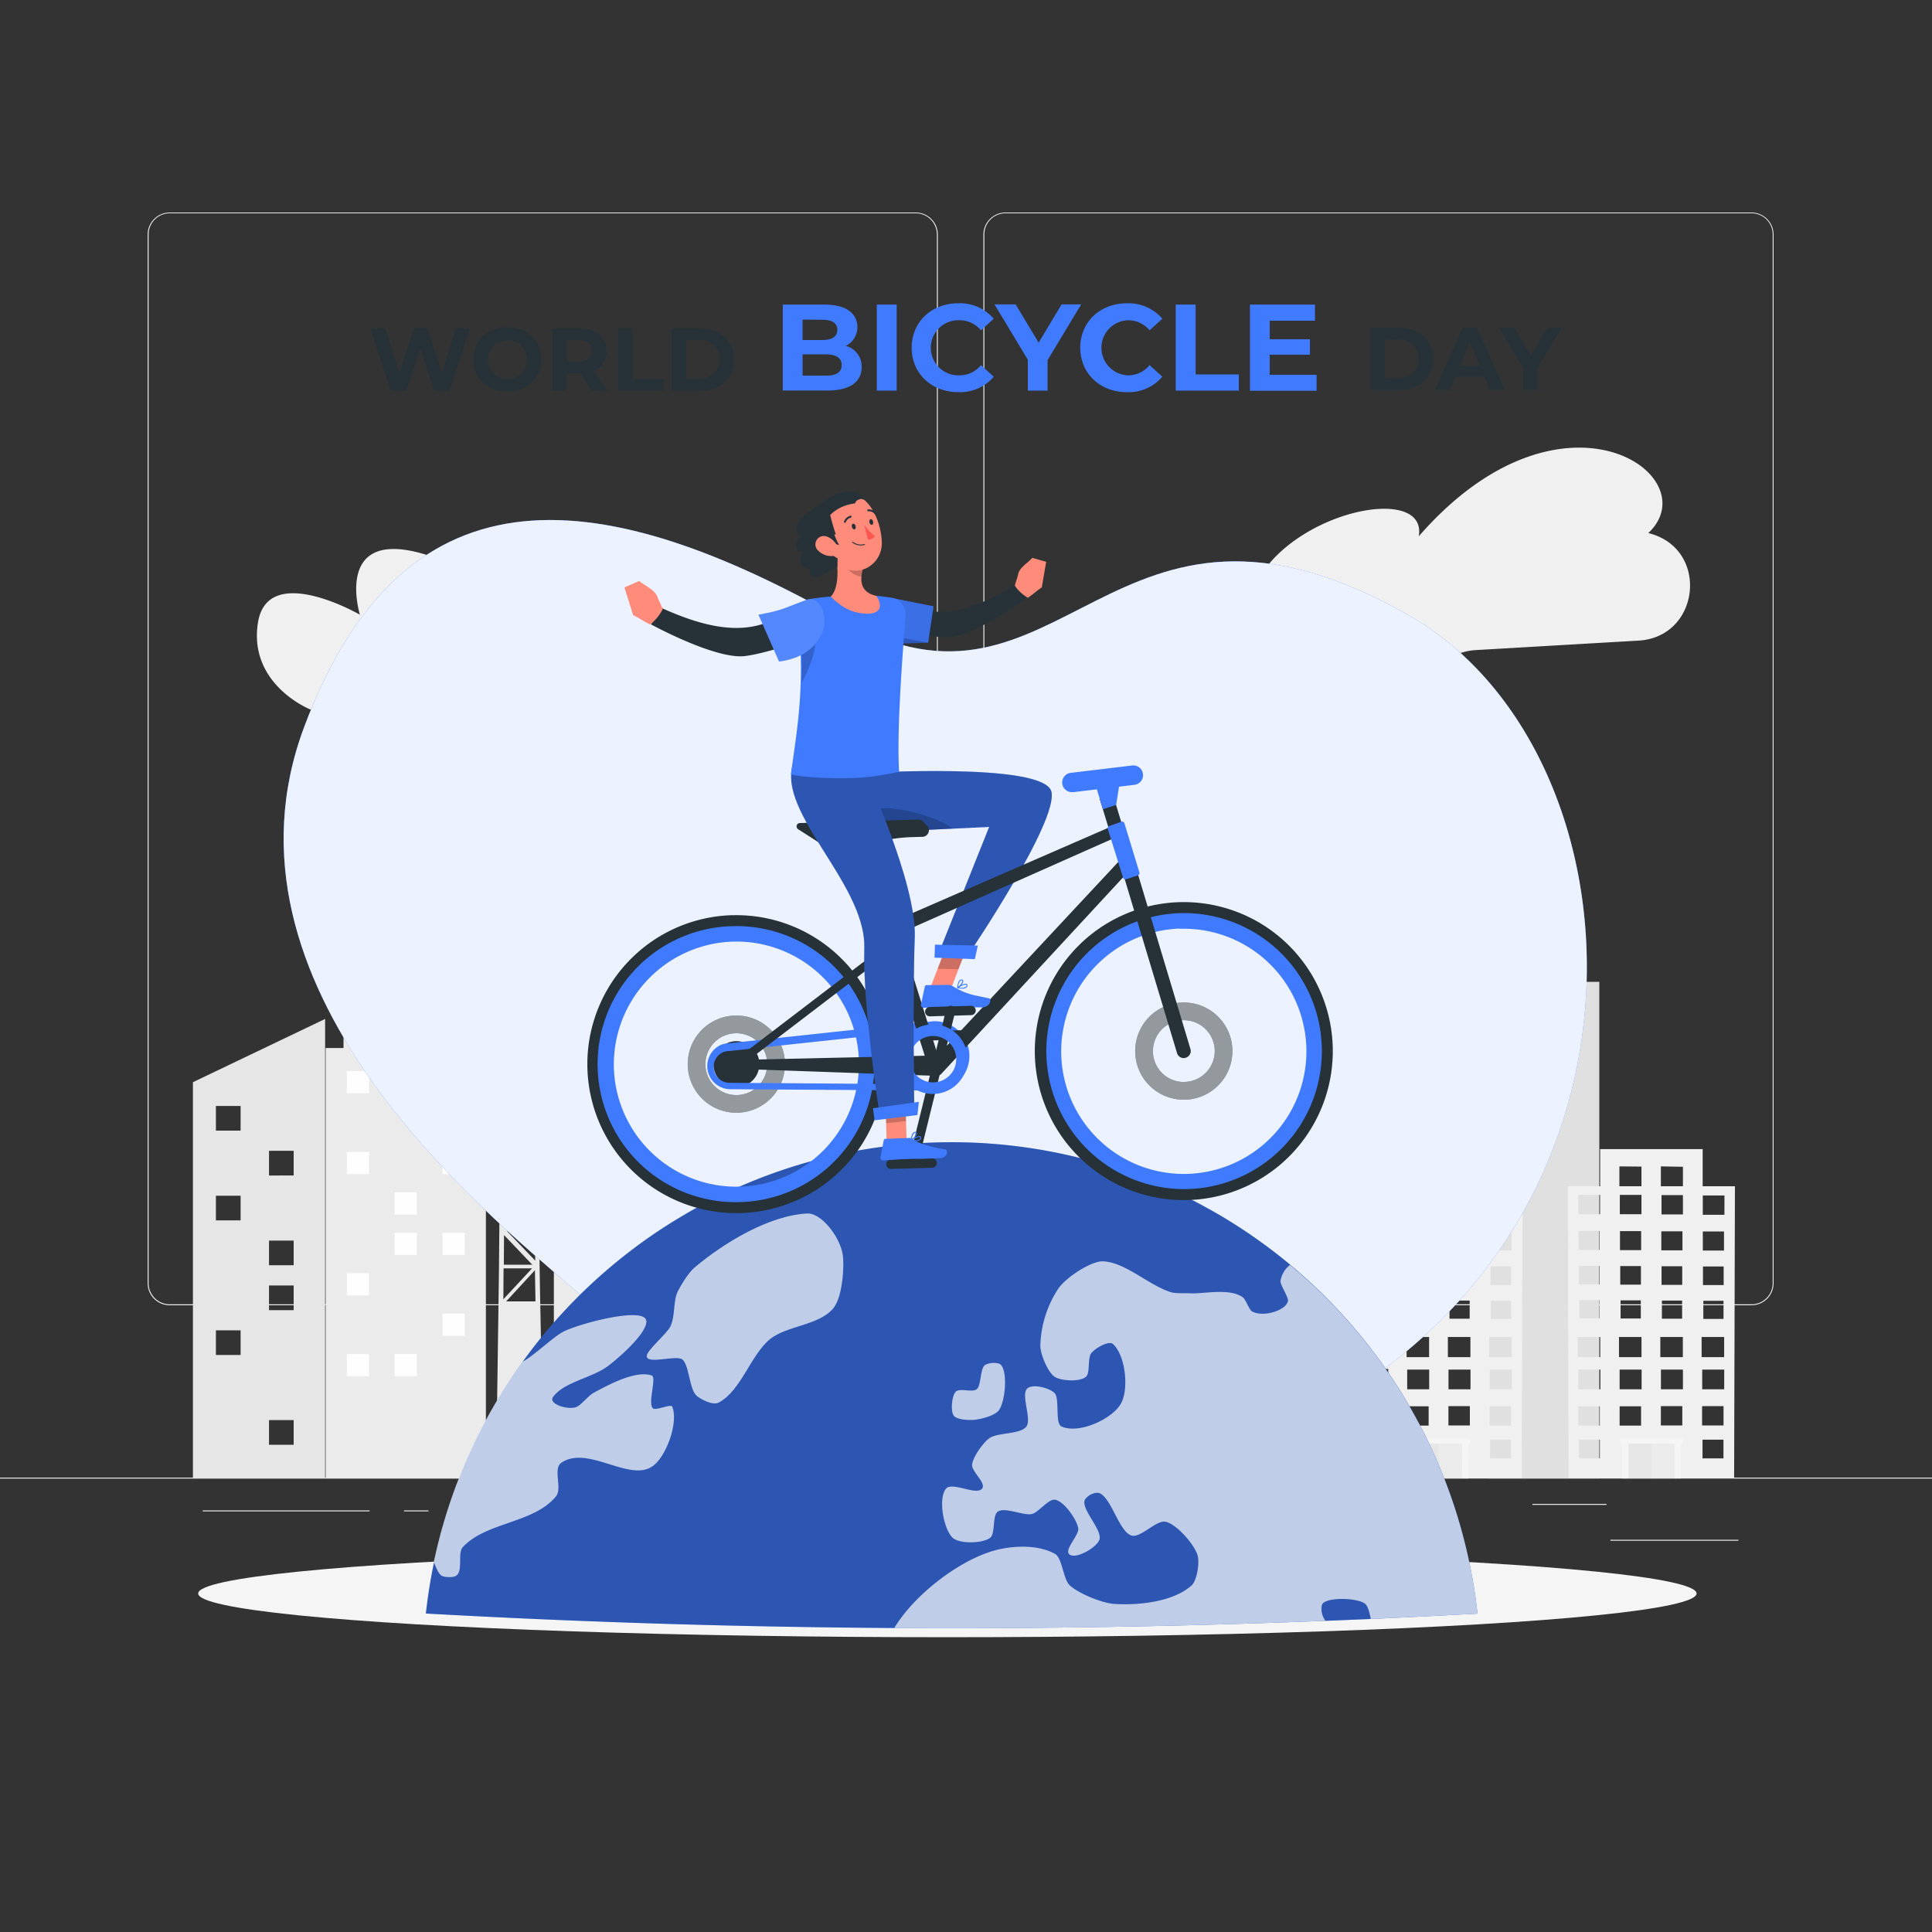 <svg xmlns="http://www.w3.org/2000/svg" viewBox="0 0 500 500"><rect x="0" y="0" width="500" height="500" fill="#333333" stroke="none"/><g id="background-complete"><rect x="416.78" y="398.49" width="33.12" height="0.25" style="fill:#ebebeb"></rect><rect x="322.53" y="401.21" width="8.69" height="0.25" style="fill:#ebebeb"></rect><rect x="396.59" y="389.21" width="19.19" height="0.25" style="fill:#ebebeb"></rect><rect x="52.46" y="390.89" width="43.19" height="0.25" style="fill:#ebebeb"></rect><rect x="104.56" y="390.89" width="6.33" height="0.25" style="fill:#ebebeb"></rect><rect x="131.47" y="395.11" width="93.68" height="0.25" style="fill:#ebebeb"></rect><path d="M237,337.8H43.92a5.71,5.71,0,0,1-5.71-5.71V60.66A5.71,5.71,0,0,1,43.92,55H237a5.71,5.71,0,0,1,5.71,5.71V332.09A5.71,5.71,0,0,1,237,337.8ZM43.92,55.2a5.47,5.47,0,0,0-5.46,5.46V332.09a5.47,5.47,0,0,0,5.46,5.46H237a5.47,5.47,0,0,0,5.46-5.46V60.66A5.47,5.47,0,0,0,237,55.2Z" style="fill:#ebebeb"></path><path d="M453.31,337.8H260.21a5.72,5.72,0,0,1-5.71-5.71V60.66A5.72,5.72,0,0,1,260.21,55h193.1A5.71,5.71,0,0,1,459,60.66V332.09A5.71,5.71,0,0,1,453.31,337.8ZM260.21,55.2a5.47,5.47,0,0,0-5.46,5.46V332.09a5.47,5.47,0,0,0,5.46,5.46h193.1a5.47,5.47,0,0,0,5.46-5.46V60.66a5.47,5.47,0,0,0-5.46-5.46Z" style="fill:#ebebeb"></path><rect y="382.4" width="500" height="0.25" style="fill:#ebebeb"></rect><polygon points="389.35 254.1 389.35 245.81 398.12 245.81 398.12 222.86 400.99 222.86 400.99 245.81 409.75 245.81 409.75 254.1 413.9 254.1 413.9 382.62 385.21 382.62 385.21 254.1 389.35 254.1" style="fill:#e0e0e0"></polygon><path d="M309.43,265.07V382.62h40.24V274l-7.27-8.94Zm30.07,84.3h6.85v6.85H339.5Zm0-13.7h6.85v6.85H339.5Zm0-27.41h6.85v6.85H339.5Zm0-13.7h6.85v6.85H339.5Zm0-13.7h6.85v6.85H339.5Zm-13.71,54.81h6.86v6.85h-6.86Zm0-13.7h6.86v6.85h-6.86Zm0-13.71h6.86v6.85h-6.86Zm-13.7,41.11h6.85v6.85h-6.85Zm0-27.4h6.85v6.85h-6.85Zm0-13.71h6.85v6.85h-6.85Zm0-27.4h6.85v6.85h-6.85Z" style="fill:#ebebeb"></path><path d="M128.37,382.62l12.35-.15-.89-44.27-.18-10.26v-.62l-.16-9.14,0-.6-.14-8.68v-.57l-.15-8.28v-.54l-.13-7.9v-.51l-.14-7.53v-.5l-.12-7.21v-.47l-.11-6.26a4.38,4.38,0,0,1-1,.58l.07,4.55-4.25-3.88a11.28,11.28,0,0,1-1.61-.19l5.16,4.72-6.4,0,0-5.05a3.82,3.82,0,0,1-1-.46l-.06,6v.46l-.07,7.22v.48l-.08,7.56v.5l-.07,7.91V300l-.07,8.28v.57l-.09,8.7v.59l-.09,9.15v.62L129,338.2Zm1.95-54.37h7.38l-7.43,8Zm.12-8.62,7.31,7.67h-7.36Zm-.09-10.89,7,0L130.31,316Zm.08-7.93,7,7-7,0Zm.06-9.25,6.7,0-6.74,6.59Zm.06-7.33,6.64,6.36-6.69,0Zm6.47-8.29-6.44,6,0-6Zm.95,7.38-6.54,0,6.45-6Zm.1,7.32-6.63-6.33,6.54,0Zm.13,9.12-6.83,0,6.75-6.6Zm.11,7.9-7-6.93,6.86,0Zm.13,10h-7.18l7.08-7.28Zm.08,8.6-7.31-7.64h7.21Zm.06,10.54H131l7.44-8.07Z" style="fill:#ebebeb"></path><path d="M129.71,269.72a4.6,4.6,0,0,0,1,.46v-.75l1.2,1.1a10,10,0,0,0,1.61.2l-3-2.7-.35.32h-.5Zm8-1.33,0,1.66a3.7,3.7,0,0,0,1-.58l0-1.08Z" style="fill:#ebebeb"></path><path d="M128.27,267.53a1.73,1.73,0,0,0,.52,1.47l.34.32a4.23,4.23,0,0,0,.58.4,4.6,4.6,0,0,0,1,.46,6.21,6.21,0,0,0,1.2.35,10,10,0,0,0,1.61.2h.73a8.68,8.68,0,0,0,3.44-.7,3.7,3.7,0,0,0,1-.58l.08-.06.33-.31a1.66,1.66,0,0,0,.47-1.43l-.74-4.11,1.94,0L134,260.15l-7,3.21,2,0Z" style="fill:#ebebeb"></path><path d="M143.34,292.1v90.52h39.17V292.1Zm28.56,64.37h5.43v4.67H171.9Zm0-34h5.43v4.67H171.9Zm0-17h5.43v4.68H171.9ZM160.21,348h5.43v4.68h-5.43Zm0-17h5.43v4.68h-5.43Zm0-17h5.43v4.67h-5.43Zm0-17h5.43v4.67h-5.43Zm-11.69,59.54H154v4.67h-5.43Zm0-8.51H154v4.68h-5.43Zm0-25.51H154v4.67h-5.43Zm0-8.51H154v4.67h-5.43Z" style="fill:#ebebeb"></path><polygon points="266.03 382.62 227.03 382.62 227.03 313.93 266.03 299.17 266.03 382.62" style="fill:#f5f5f5"></polygon><rect x="243.65" y="313.42" width="5.75" height="5.75" style="fill:#fff"></rect><rect x="256.03" y="313.42" width="5.75" height="5.75" style="fill:#fff"></rect><rect x="231.28" y="323.89" width="5.75" height="5.75" style="fill:#fff"></rect><rect x="243.65" y="334.35" width="5.75" height="5.75" style="fill:#fff"></rect><rect x="256.03" y="334.35" width="5.75" height="5.75" style="fill:#fff"></rect><rect x="231.28" y="344.82" width="5.75" height="5.75" style="fill:#fff"></rect><rect x="243.65" y="357.63" width="5.75" height="5.75" transform="translate(493.06 721.01) rotate(180)" style="fill:#fff"></rect><rect x="231.28" y="357.63" width="5.75" height="5.75" transform="translate(468.3 721.01) rotate(180)" style="fill:#fff"></rect><rect x="256.03" y="368.1" width="5.75" height="5.75" transform="translate(517.81 741.94) rotate(180)" style="fill:#fff"></rect><polygon points="88.9 271.23 88.9 252.17 93.46 252.17 93.46 230.9 97.3 230.9 97.3 221.29 105.01 209.9 112.73 221.29 112.73 230.9 116.56 230.9 116.56 252.17 121.13 252.17 121.13 271.23 125.75 271.23 125.75 382.62 84.28 382.62 84.28 271.23 88.9 271.23" style="fill:#ebebeb"></polygon><rect x="102.14" y="277.17" width="5.75" height="5.75" transform="translate(210.02 560.09) rotate(180)" style="fill:#fefefe"></rect><rect x="89.76" y="277.17" width="5.75" height="5.75" transform="translate(185.27 560.09) rotate(180)" style="fill:#fefefe"></rect><rect x="114.51" y="298.1" width="5.75" height="5.75" transform="translate(234.78 601.95) rotate(180)" style="fill:#fefefe"></rect><rect x="89.76" y="298.1" width="5.75" height="5.75" transform="translate(185.27 601.95) rotate(180)" style="fill:#fefefe"></rect><rect x="102.14" y="308.57" width="5.75" height="5.75" transform="translate(210.02 622.89) rotate(180)" style="fill:#fefefe"></rect><rect x="114.51" y="319.04" width="5.75" height="5.75" transform="translate(234.78 643.82) rotate(180)" style="fill:#fefefe"></rect><rect x="102.14" y="319.04" width="5.75" height="5.75" transform="translate(210.02 643.82) rotate(180)" style="fill:#fefefe"></rect><rect x="89.76" y="329.5" width="5.75" height="5.75" transform="translate(185.27 664.76) rotate(180)" style="fill:#fefefe"></rect><rect x="114.51" y="339.97" width="5.75" height="5.75" transform="translate(234.78 685.69) rotate(180)" style="fill:#fefefe"></rect><rect x="102.14" y="350.44" width="5.75" height="5.75" transform="translate(210.02 706.62) rotate(180)" style="fill:#fefefe"></rect><rect x="89.76" y="350.44" width="5.75" height="5.75" transform="translate(185.27 706.62) rotate(180)" style="fill:#fefefe"></rect><path d="M49.93,280.07V382.62H84.14V263.7Zm12.34,70.6H55.88v-6.38h6.39Zm0-34.84H55.88v-6.38h6.39Zm0-23.23H55.88v-6.38h6.39ZM76,373.9H69.62v-6.38H76Zm0-34.84H69.62v-6.38H76Zm0-11.62H69.62v-6.38H76Zm0-23.22H69.62v-6.39H76Z" style="fill:#e6e6e6"></path><path d="M405.76,307l.17,75.59h42.86L449,307h-8.35l0-9.61H414.12V307Zm8.33,7.24h-5.6v-5h5.6Zm-5.47,18.18v-4.81H414v4.81Zm5.33,4.07v4.69h-5.22v-4.69Zm-5.41-13v-4.93H414v4.93Zm16.27-21.58V307H419.1v-5.14Zm0,7.33v5h-5.6v-5Zm-5.49,23.23v-4.81h5.35v4.81Zm5.32,4.07v4.69h-5.23v-4.69Zm-5.39-13v-4.93h5.48v4.93Zm16.29-21.58V307h-5.71v-5.14Zm0,7.33v5H430v-5Zm-5.53,23.23v-4.81h5.35v4.81Zm.09,4.07h5.23v4.69h-5.23Zm-.15-13v-4.93h5.47v4.93Zm16.33-9.2h-5.6v-5h5.61Zm-5.55,18.18v-4.81h5.35v4.81Zm.09,4.07h5.22v4.69h-5.22Zm-.13-13v-4.93h5.48l0,4.93Zm5.53,35.91h-5.69v-5.1h5.7Zm-5.61,17.88v-4.84h5.42l0,4.84Zm-.11-8.52v-5h5.55l0,5Zm-.12-17.68v-5.22h5.83l0,5.22Zm-4.84,8.32h-5.69v-5.1h5.69Zm-5.71,9.36v-5h5.55v5Zm-.14-17.68v-5.22h5.83v5.22Zm-10.53,12.72h5.55v5h-5.55Zm0-9.5h5.69v5.1h-5.69Zm-.17-8.44h5.83v5.22h-5.82Zm-10.37,26.58h5.42v4.84h-5.41Zm-.14-8.64h5.55v5h-5.55Zm0-9.5h5.7v5.1h-5.69Zm-.17-8.44h5.83v5.22h-5.82Z" style="fill:#f0f0f0"></path><polygon points="435.47 372.42 419.29 372.42 419.32 373.63 419.77 373.63 419.78 382.62 421.4 382.62 421.39 373.63 433.39 373.63 433.38 382.62 435 382.62 435.01 373.63 435.5 373.63 435.47 372.42" style="fill:#f5f5f5"></polygon><polygon points="427.46 382.62 421.47 382.62 421.47 373.63 427.47 373.63 427.46 382.62" style="fill:#e6e6e6"></polygon><polygon points="433.31 382.62 427.32 382.62 427.32 373.63 433.32 373.63 433.31 382.62" style="fill:#ebebeb"></polygon><path d="M350.78,307l.18,75.59h42.85l.24-75.59H385.7l0-9.61H359.15V307Zm8.33,7.24h-5.6v-5h5.61Zm-5.46,18.18v-4.81H359v4.81Zm5.32,4.07v4.69h-5.23v-4.69Zm-5.4-13v-4.93H359v4.93Zm16.26-21.58V307h-5.71v-5.14Zm0,7.33v5h-5.61v-5Zm-5.5,23.23v-4.81h5.35v4.81Zm5.32,4.07v4.69h-5.22v-4.69Zm-5.39-13v-4.93h5.48v4.93Zm16.3-21.58V307h-5.71v-5.14Zm0,7.33v5H375v-5Zm-5.53,23.23v-4.81h5.35v4.81Zm.09,4.07h5.23v4.69h-5.22Zm-.14-13v-4.93h5.48v4.93Zm16.33-9.2h-5.61v-5h5.61Zm-5.56,18.18,0-4.81h5.35l0,4.81Zm.09,4.07h5.23v4.69h-5.23Zm-.13-13v-4.93h5.48v4.93Zm5.54,35.91h-5.69v-5.1h5.69Zm-5.62,17.88v-4.84h5.42v4.84Zm-.11-8.52v-5h5.55v5Zm-.12-17.68v-5.22h5.83v5.22Zm-4.84,8.32h-5.69v-5.1h5.7Zm-5.71,9.36v-5h5.55v5Zm-.14-17.68v-5.22h5.83v5.22Zm-10.53,12.72h5.55v5h-5.55Zm0-9.5h5.69v5.1h-5.69Zm-.16-8.44h5.83v5.22h-5.82ZM353.7,372.42h5.42v4.84h-5.42Zm-.13-8.64h5.55v5h-5.55Zm0-9.5h5.7v5.1h-5.68Zm-.16-8.44h5.83v5.22h-5.82Z" style="fill:#f0f0f0"></path><polygon points="380.49 372.42 364.32 372.42 364.35 373.63 364.8 373.63 364.8 382.62 366.42 382.62 366.42 373.63 378.42 373.63 378.41 382.62 380.02 382.62 380.04 373.63 380.52 373.63 380.49 372.42" style="fill:#f5f5f5"></polygon><polygon points="372.49 382.62 366.5 382.62 366.49 373.63 372.49 373.63 372.49 382.62" style="fill:#e6e6e6"></polygon><polygon points="378.33 382.62 372.34 382.62 372.34 373.63 378.35 373.63 378.33 382.62" style="fill:#ebebeb"></polygon><path d="M300.31,173l37.93-2.21a6.88,6.88,0,0,1,3.84.91h0c12.53,10.86,26.05,3.61,32-.67a14.8,14.8,0,0,1,7.73-2.78l42.25-2.46c15.85-.92,18.39-23.34,3.11-27.68l-.59-.16c15.76-14.76-22.28-41.74-59.4.84,2.29-13.61-32.51-6.71-42.17,12.24C320.49,139.25,288.25,162.1,300.31,173Z" style="fill:#f0f0f0"></path><path d="M148.87,184.93l-20.54-.4-1.71.73a33.74,33.74,0,0,1-29.12-1.32h0l-17.19-.33s-16-6.37-13.57-22.36,26.4-2.17,26.4-2.17-6.92-22.52,16.46-15.72,25.25,29,25.25,29S165.82,167.59,148.87,184.93Z" style="fill:#f0f0f0"></path><path d="M219.25,199.45H275.4c7.2,0,8.93-10.07,2.14-12.44l-.26-.08c7.51-6.27-9-19.47-26.89-1.19,1.4-6.09-14.52-3.89-19.39,4.42C229.27,184.7,214.08,194.19,219.25,199.45Z" style="fill:#f0f0f0"></path></g><g id="background-simple"><path d="M148.67,333.76C124.9,313.24,53.46,255.4,78.74,188.08c26.34-70.16,78.13-62.34,139.39-27.66,57.2,32.39,68.77-45.17,146.15-1.36,65.51,37.09,70.54,172.08-43.13,215.24C252.13,400.51,175.54,357,148.67,333.76Z" style="fill:#407BFF"></path><path d="M148.67,333.76C124.9,313.24,53.46,255.4,78.74,188.08c26.34-70.16,78.13-62.34,139.39-27.66,57.2,32.39,68.77-45.17,146.15-1.36,65.51,37.09,70.54,172.08-43.13,215.24C252.13,400.51,175.54,357,148.67,333.76Z" style="fill:#fff;opacity:0.9"></path></g><g id="Shadow"><ellipse id="path" cx="245.18" cy="412.39" rx="193.89" ry="11.32" style="fill:#f5f5f5"></ellipse></g><g id="Text"><path d="M121.62,85l-5.27,16.13h-4l-3.55-10.92-3.66,10.92h-4L95.84,85h3.87l3.64,11.34L107.15,85h3.46l3.69,11.43L118.05,85Z" style="fill:#263238"></path><path d="M122.5,93c0-4.8,3.73-8.34,8.82-8.34s8.82,3.52,8.82,8.34-3.75,8.34-8.82,8.34S122.5,97.82,122.5,93Zm13.87,0a5.05,5.05,0,1,0-5.05,5.16A4.93,4.93,0,0,0,136.37,93Z" style="fill:#263238"></path><path d="M153.23,101.09l-3.11-4.49h-3.44v4.49H143V85h7c4.31,0,7,2.24,7,5.85a5.25,5.25,0,0,1-3.32,5.1l3.62,5.18ZM149.73,88h-3v5.62h3c2.28,0,3.43-1.05,3.43-2.81S152,88,149.73,88Z" style="fill:#263238"></path><path d="M159.88,85h3.74V98.05h8.08v3H159.88Z" style="fill:#263238"></path><path d="M173.8,85h7.32c5.28,0,8.9,3.18,8.9,8.07s-3.62,8.06-8.9,8.06H173.8ZM180.94,98c3.2,0,5.3-1.92,5.3-5s-2.1-5-5.3-5h-3.41V98Z" style="fill:#263238"></path><path d="M354.7,84.81H362c5.28,0,8.9,3.18,8.9,8.07s-3.62,8.06-8.9,8.06H354.7Zm7.14,13.07c3.2,0,5.3-1.92,5.3-5s-2.1-5-5.3-5h-3.41v10Z" style="fill:#263238"></path><path d="M384.12,97.49h-7.49l-1.43,3.45h-3.83l7.19-16.13h3.69l7.21,16.13h-3.92Zm-1.18-2.84-2.56-6.17-2.55,6.17Z" style="fill:#263238"></path><path d="M397.89,95.23v5.71h-3.73V95.18l-6.25-10.37h4L396.19,92l4.3-7.17h3.67Z" style="fill:#263238"></path><path d="M223,95c0,3.85-3.05,6.07-8.9,6.07H202.58V78.83h10.87c5.57,0,8.43,2.33,8.43,5.79a5.36,5.36,0,0,1-3,4.9A5.49,5.49,0,0,1,223,95ZM207.7,82.71V88h5.12c2.51,0,3.88-.89,3.88-2.64s-1.37-2.61-3.88-2.61Zm10.11,11.77c0-1.88-1.43-2.77-4.1-2.77h-6v5.5h6C216.38,97.21,217.81,96.39,217.81,94.48Z" style="fill:#407BFF"></path><path d="M226.91,78.83h5.15v22.26h-5.15Z" style="fill:#407BFF"></path><path d="M235.94,90c0-6.71,5.15-11.51,12.08-11.51a11.48,11.48,0,0,1,9.16,4l-3.31,3a7.14,7.14,0,0,0-5.59-2.61,7.13,7.13,0,1,0,0,14.25,7.08,7.08,0,0,0,5.59-2.64l3.31,3a11.43,11.43,0,0,1-9.19,4C241.09,101.48,235.94,96.67,235.94,90Z" style="fill:#407BFF"></path><path d="M271.11,93.21v7.88H266v-8l-8.62-14.31h5.47l5.95,9.89,5.94-9.89h5.06Z" style="fill:#407BFF"></path><path d="M279.57,90c0-6.71,5.15-11.51,12.09-11.51a11.46,11.46,0,0,1,9.15,4l-3.3,3a7.16,7.16,0,0,0-5.6-2.61,7.13,7.13,0,0,0,0,14.25,7.1,7.1,0,0,0,5.6-2.64l3.3,3a11.41,11.41,0,0,1-9.19,4C284.72,101.48,279.57,96.67,279.57,90Z" style="fill:#407BFF"></path><path d="M304.28,78.83h5.15V96.9H320.6v4.19H304.28Z" style="fill:#407BFF"></path><path d="M340.73,97v4.13H323.49V78.83h16.82V83h-11.7V87.8H339v4H328.61V97Z" style="fill:#407BFF"></path></g><g id="World"><path d="M382.37,417.61q-13.8.76-27.61,1.38-5.83.25-11.69.48-55.77,2.2-111.59,1.86-60.64-.37-121.26-3.75a136.89,136.89,0,0,1,272.15,0Z" style="fill:#407BFF"></path><path d="M382.37,417.61q-13.8.76-27.61,1.38-5.83.25-11.69.48-55.77,2.2-111.59,1.86-60.64-.37-121.26-3.75a136.89,136.89,0,0,1,272.15,0Z" style="opacity:0.3"></path><path d="M176.56,351.81c-1.58-1.2-9.16,1.39-9.18-.86,0-1.5,5.1-5.69,6.06-7.56,1.41-2.77.68-6.64,2-9.24.72-1.43,2.68-4.74,4.29-6.1,7.7-6.5,19.44-13.55,29.22-14,3.52-.17,8.35,5.87,9.14,10.58.47,2.8,0,11.11-2.47,14-3.73,4.39-11.9,4.44-16.24,7.86-5.06,4-7.51,13.34-13.33,16.47-1.62.87-4.7-.84-5.75-1.73C178.36,359.57,178.39,353.18,176.56,351.81Z" style="fill:#fff;opacity:0.7"></path><path d="M252.27,367.44c1.65-.17,5.29-1.06,6.29-2.54,1.62-2.39,2.23-9.59.54-11.62-.71-.85-3.37-.67-4.28.07-1.18,1-.86,5.11-2,6.14s-4.5-.43-5.52.73-1.3,4.94-.51,6.1S250.84,367.58,252.27,367.44Z" style="fill:#fff;opacity:0.7"></path><path d="M382.37,417.61q-13.8.76-27.61,1.38c-.35-1.67-.71-3.47-1.66-4.07-2.35-1.52-10.42-1.6-11,.47a5.08,5.08,0,0,0,.93,4.08q-55.77,2.2-111.59,1.86l.06-.1c5-8.25,15.79-16.68,24.7-19.61,5-1.66,12.32-2.09,16.9.57,1.75,1,2.09,6.44,3.66,8,2.26,2.19,8.53,4.72,11.62,4.91,6.48.4,15.3-.58,20-4.79,1.38-1.22,2.14-5.91,1.53-7.88-.87-2.81-5.39-7.94-8.2-8.6-2.38-.58-6.48,4.23-8.84,3.57-3.33-.94-5.34-10.28-8.63-11.07a4.14,4.14,0,0,0-3.5,1.82c-1,2.55,4.76,7.88,3.75,10.42-.8,2-6.19,5.14-7.79,3.65-1.31-1.21,2.67-5,2.35-6.73-.43-2.35-3.72-7-6-7.36-1.71-.29-4.26,3.26-5.95,3.68-2.18.55-7.06-1.92-8.91-.57-1.4,1-.56,5.67-1.94,6.74-1.94,1.49-7.82,1.61-9.62.06-2.39-2.06-3.93-10.24-1.8-12.78,1.61-1.89,8.1,2,9.4-.11.92-1.46-2.82-4.37-2.65-6.08.19-2,2.79-5.56,4.33-6.77,2.09-1.65,8.2-1,9.74-3.14,1.39-2-1.5-8.19.19-9.8,1.39-1.32,5.81-.18,7.12,1.21s.05,7.79,1.72,8.58c4.56,2.12,13.35-2,15.47-6,2-3.71,1.18-12.23-2.08-15.3-1.09-1-4.65,1.06-5.65,2.35s-.26,5.16-1.36,6.1c-1.58,1.36-6.37,1.14-8.12,0s-3.68-5.78-3.7-8a28.11,28.11,0,0,1,4.58-14.7c2.06-3.09,8.66-7.28,11.59-7.17,5.88.23,11.88,6.22,17.66,8,1.17.36,3.66.2,4.88.28,3.41.21,10.13-1.45,13.65,1,.85.58,1.6,3.25,2.48,3.71,2.85,1.52,8.52-.19,9.23-2.6.29-1-2-4.2-1.92-5.32a6.53,6.53,0,0,1,2.47-4.14A136.62,136.62,0,0,1,382.37,417.61Z" style="fill:#fff;opacity:0.7"></path><path d="M114.5,407.89c.74.32,2.89.44,3.63-.15,1.75-1.36.22-5.82,1.66-7.36,6.1-6.56,18.41-6.1,24.14-13.18,1.6-2-.85-7.12,1.32-8.62,6.84-4.72,17.72,5.16,23.71.83,3.53-2.56,6.69-11.39,5-15.39-.3-.74-4.14,1.05-4.92.49-1.56-1.12,1-8.05-.38-8.53-4.08-1.39-10.89,2.22-15.17,4.56-1.18.65-3.26,3.26-4.41,3.63-2.44.77-7.23-.9-5.94-2.66,2.85-3.9,10.25-4.93,14.33-8.07,3.58-2.77,9.89-8.52,9.81-11.48-.1-4-17.19.51-21.46,2.66-2.52,1.27-8,6.52-10.56,7.77a136.25,136.25,0,0,0-23,51.88C112.94,405.74,113.44,407.44,114.5,407.89Z" style="fill:#fff;opacity:0.7"></path></g><g id="Character"><path d="M189.59,241.69a33.72,33.72,0,1,1-32.72,34.69,33.73,33.73,0,0,1,32.72-34.69m-.14-4.84a38.56,38.56,0,1,0,39.66,37.43h0a38.57,38.57,0,0,0-39.67-37.42h0Z" style="fill:#263238"></path><path d="M190.55,311.12a35.72,35.72,0,0,1-1-71.43h0a35.72,35.72,0,1,1,2.08,71.41Zm-.9-67.43a31.81,31.81,0,0,0-30.78,32.63,31.72,31.72,0,1,0,30.78-32.63Z" style="fill:#407BFF"></path><path d="M305.37,238.32A33.72,33.72,0,1,1,272.66,273h0a33.74,33.74,0,0,1,32.72-34.68m-.14-4.84a38.56,38.56,0,1,0,39.67,37.42,38.56,38.56,0,0,0-39.67-37.42Z" style="fill:#263238"></path><path d="M190.4,269.45a5.95,5.95,0,1,1-5.77,6.12A6,6,0,0,1,190.4,269.45Z" style="fill:#263238"></path><path d="M306,259.45a12.58,12.58,0,1,0,12.94,12.2A12.58,12.58,0,0,0,306,259.45Zm.6,20.57a8,8,0,1,1,7.77-8.24A8,8,0,0,1,306.59,280Z" style="fill:#263238"></path><path d="M306,259.45a12.58,12.58,0,1,0,12.94,12.2A12.58,12.58,0,0,0,306,259.45Zm.6,20.57a8,8,0,1,1,7.77-8.24A8,8,0,0,1,306.59,280Z" style="fill:#fff;opacity:0.5"></path><path d="M190.2,262.82A12.58,12.58,0,1,0,203.14,275,12.59,12.59,0,0,0,190.2,262.82Zm.59,20.58a8,8,0,1,1,7.77-8.24A8,8,0,0,1,190.79,283.4Z" style="fill:#263238"></path><path d="M190.2,262.82A12.58,12.58,0,1,0,203.14,275,12.59,12.59,0,0,0,190.2,262.82Zm.59,20.58a8,8,0,1,1,7.77-8.24A8,8,0,0,1,190.79,283.4Z" style="fill:#fff;opacity:0.5"></path><path d="M187.56,272.18h0a4.16,4.16,0,0,1,1.11-.18l.06,0,.07,0,52.86-5.69a7.17,7.17,0,0,1,2.48,14,7.06,7.06,0,0,1-1.71.31L189,280.23h-.06a4.14,4.14,0,0,1-1.38-8.08m-.54-1.91a6,6,0,0,0,2,11.65l53.5.34a8.78,8.78,0,0,0,2.21-.4,9,9,0,0,0-3.19-17.53L188.6,270a5.76,5.76,0,0,0-1.6.26Z" style="fill:#407BFF"></path><path d="M242.37,278.44h-.26a1.83,1.83,0,0,1-1.45-1.05l-18.9-59.26a1.81,1.81,0,1,1,3.3-1.5l17.65,56.49,47.58-51a1.82,1.82,0,0,1,2.87,2.22l-49.39,53.4A1.79,1.79,0,0,1,242.37,278.44Z" style="fill:#263238"></path><path d="M190.61,276.61a1.22,1.22,0,0,1-1.25-1.18,1.15,1.15,0,0,1,.1-.52l40.87-31.2a1.21,1.21,0,1,1,2.27.85l0,.12-40.87,31.2A1.21,1.21,0,0,1,190.61,276.61Z" style="fill:#263238"></path><path d="M223.12,200.08s-1.77,15.93-.47,15.66S256,214,256,214L243.3,245.78l7.58.86s23-34,21.23-41.74S223.12,200.08,223.12,200.08Z" style="fill:#407BFF"></path><g style="opacity:0.3"><path d="M223.12,200.08s-1.77,15.93-.47,15.66S256,214,256,214L243.3,245.78l7.58.86s23-34,21.23-41.74S223.12,200.08,223.12,200.08Z"></path></g><path d="M226.79,209.32l3,6c5.48-.24,16.75-.87,16.75-.87C242.08,211,231,208.44,226.79,209.32Z" style="opacity:0.2;isolation:isolate"></path><polygon points="240.27 256.91 245.94 256.33 250.05 245.64 244.78 245.24 240.27 256.91" style="fill:#ff8b7b"></polygon><polygon points="250.05 245.65 248.06 250.83 242.65 250.75 244.77 245.24 250.05 245.65" style="opacity:0.2;isolation:isolate"></polygon><polygon points="252.29 248.23 241.85 247.84 241.97 244.47 253.06 244.71 252.29 248.23" style="fill:#407BFF"></polygon><path d="M245.45,254.89l-5.66.06a.46.46,0,0,0-.44.36l-1,4.61a.74.74,0,0,0,.58.89l.15,0c2-.06,5-.2,7.55-.22,3,0,4,.15,7.46.12,2.13,0,2.7-2.18,1.8-2.37-4-.84-5.72-.95-9.24-3.07A2.46,2.46,0,0,0,245.45,254.89Z" style="fill:#407BFF"></path><path d="M249.15,255.86a7.73,7.73,0,0,1-1.36-.12.14.14,0,0,1-.1-.1.1.1,0,0,1,.05-.11c.18-.12,1.82-1.15,2.4-.9a.38.38,0,0,1,.22.32.7.7,0,0,1-.23.62A1.64,1.64,0,0,1,249.15,255.86Zm-1-.3a2.6,2.6,0,0,0,1.82-.16.49.49,0,0,0,.15-.43.14.14,0,0,0-.09-.13c-.28-.13-1.21.32-1.88.7Z" style="fill:#407BFF"></path><path d="M247.81,255.73h-.08a.16.16,0,0,1,0-.11c0-.06.07-1.47.65-1.95a.64.64,0,0,1,.51-.17h0a.4.4,0,0,1,.41.28c.13.57-.86,1.65-1.39,2Zm1-2a.5.5,0,0,0-.28.12,2.67,2.67,0,0,0-.56,1.55c.51-.4,1.17-1.24,1.07-1.55,0,0,0-.1-.19-.11h0Z" style="fill:#407BFF"></path><path d="M306.33,307.74a35.72,35.72,0,0,1-1-71.42h0a35.72,35.72,0,0,1,2.09,71.41Zm-.9-67.43A31.82,31.82,0,0,0,274.65,273a31.73,31.73,0,1,0,30.78-32.63Z" style="fill:#407BFF"></path><path d="M287.8,217.13l-56.65,25.16a1.82,1.82,0,1,1-.44-3.62l56.2-24.48Z" style="fill:#263238"></path><path d="M241.28,302.21l-10.68.31a1.21,1.21,0,0,1-.07-2.42l10.68-.31a1.21,1.21,0,1,1,.07,2.42Z" style="fill:#263238"></path><path d="M236.54,301.49a1.19,1.19,0,0,1-1.21-1.5l9.57-38.88a1.21,1.21,0,0,1,2.34.58l-9.57,38.86A1.2,1.2,0,0,1,236.54,301.49Z" style="fill:#263238"></path><path d="M250.33,269l-10.69.31a1.21,1.21,0,0,1-.07-2.42l10.69-.31a1.21,1.21,0,0,1,.07,2.42Z" style="fill:#263238"></path><path d="M251.34,262.72l-10.68.31a1.21,1.21,0,1,1-.07-2.42l10.68-.31a1.21,1.21,0,0,1,.07,2.42Z" style="fill:#263238"></path><path d="M306.86,273.74a1.73,1.73,0,0,1-.45.1,1.82,1.82,0,0,1-1.8-1.32l-7.83-26-8.84-29.42-.14.06-.89-2.94,2.13-.93a1.81,1.81,0,0,1,1.49.52,1.71,1.71,0,0,1,.47.79l17.1,56.93A1.8,1.8,0,0,1,306.86,273.74Z" style="fill:#263238"></path><path d="M289,213.26l-2.13.93-2.14-7a1.82,1.82,0,0,1,3.31-1.5l2.45,8.07A1.81,1.81,0,0,0,289,213.26Z" style="fill:#263238"></path><path d="M241.62,273.16l-49.89,1.13a1.17,1.17,0,0,0-1.15,1.21h0a1.18,1.18,0,0,0,1.14,1.15l50.65,1.79Z" style="fill:#263238"></path><path d="M286.7,214.53l3.95,12.61a.62.62,0,0,0,.78.41l3.05-1a.61.61,0,0,0,.4-.77L291,213.07a.61.61,0,0,0-.8-.4l-3.11,1.09A.62.62,0,0,0,286.7,214.53Z" style="fill:#407BFF"></path><polygon points="285.43 209.42 283.06 201.62 288.75 199.58 289.68 203.1 288.86 208.32 285.43 209.42" style="fill:#407BFF"></polygon><path d="M277.55,205a2.5,2.5,0,0,1-.3-5L293,198.11a2.5,2.5,0,1,1,.6,5L277.86,205A1.62,1.62,0,0,1,277.55,205Z" style="fill:#407BFF"></path><path d="M207,213a.87.87,0,0,0-.45,1.6c3,1.91,8,5.11,9.87,6.47a1.74,1.74,0,0,0,1.76.16l.82-.4a42.18,42.18,0,0,1,17.15-4.19l2.54-.07a1.72,1.72,0,0,0,1.14-3l-1-1a1.73,1.73,0,0,0-1.24-.48Z" style="fill:#263238"></path><path d="M241.25,268.12a6,6,0,1,1-5.78,6.12h0a6,6,0,0,1,5.78-6.12m-.09-3a9,9,0,1,0,9.24,8.71h0a9,9,0,0,0-9.23-8.72Z" style="fill:#407BFF"></path><polygon points="229.47 296.17 234.63 295.63 234.33 284.3 229.17 284.84 229.47 296.17" style="fill:#ff8b7b"></polygon><path d="M235.44,294.5l-6.31.24a.45.45,0,0,0-.42.35l-.85,4.39a.73.73,0,0,0,.62.83h.17c2-.11,3.51-.28,6-.38,1.57,0,6.31-.09,8.47-.18s2.36-2.11,1.47-2.27c-4-.66-7.07-1.68-8.39-2.71A1.28,1.28,0,0,0,235.44,294.5Z" style="fill:#407BFF"></path><polygon points="229.17 284.85 234.33 284.31 234.48 290.14 229.32 290.68 229.17 284.85" style="opacity:0.2;isolation:isolate"></polygon><path d="M223.53,199.14s13.76,29.2,13.21,43.51c-.59,15.68-.11,45-.11,45l-8.95.93s-4.41-27.91-4-43.19C224.17,228,198.9,208.74,206,196,214.56,197.42,223.53,199.14,223.53,199.14Z" style="fill:#407BFF"></path><g style="opacity:0.3"><path d="M223.53,199.14s13.76,29.2,13.21,43.51c-.59,15.68-.11,45-.11,45l-8.95.93s-4.41-27.91-4-43.19C224.17,228,198.9,208.74,206,196,214.56,197.42,223.53,199.14,223.53,199.14Z"></path></g><polygon points="237.42 288.57 226.34 289.93 225.93 286.81 237.8 285.15 237.42 288.57" style="fill:#407BFF"></polygon><path d="M237.19,295.29a7.73,7.73,0,0,1-1.36-.12.14.14,0,0,1-.1-.1.1.1,0,0,1,.05-.11c.18-.12,1.82-1.15,2.4-.9a.38.38,0,0,1,.22.32.7.7,0,0,1-.23.62A1.64,1.64,0,0,1,237.19,295.29Zm-1-.3a2.6,2.6,0,0,0,1.82-.16.49.49,0,0,0,.15-.43.14.14,0,0,0-.09-.13c-.28-.13-1.21.32-1.88.7Z" style="fill:#407BFF"></path><path d="M235.85,295.17h-.08a.16.16,0,0,1-.05-.11c0-.06.07-1.47.65-1.95a.64.64,0,0,1,.51-.17h0a.4.4,0,0,1,.41.28c.13.57-.86,1.65-1.39,1.95Zm1-2a.5.5,0,0,0-.28.12,2.67,2.67,0,0,0-.56,1.55c.51-.4,1.17-1.24,1.07-1.55,0,0,0-.1-.19-.11h0Z" style="fill:#407BFF"></path><path d="M227.18,156.15l13.54,2c7.59,1.13,15.44-2.76,22-6.79l3.15,3.29S252,164.87,245.14,164.9c-3.89,0-10-1-14.53-1.93a4.84,4.84,0,0,1-3.43-6.82Z" style="fill:#263238"></path><path d="M270.75,145.38c-.38,2.21-.75,4.42-1.13,6.64-1.26.8-2.35,1.88-3.61,2.69a10.63,10.63,0,0,1-3.37-3.13c.23-1,.65-2,.88-3.05.39-1.71,2.48-2.83,3.63-4.15C268.19,144.62,269.72,145.14,270.75,145.38Z" style="fill:#ff8b7b"></path><path d="M230.06,166.61l10.14-.27,1.4-9.43s-5.64-1.11-10.93-2.18C230.45,157.79,230.28,163.54,230.06,166.61Z" style="fill:#407BFF"></path><path d="M230.06,166.61l10.14-.27,1.4-9.43s-5.64-1.11-10.93-2.18C230.45,157.79,230.28,163.54,230.06,166.61Z" style="opacity:0.1"></path><polygon points="240.2 166.34 230.75 164.59 230.7 166.62 240.2 166.34" style="opacity:0.2;isolation:isolate"></polygon><path d="M206.5,159.7c2,17.74-.35,29.77-1.82,40.7,3.61.85,10.71,1.16,17.26.91a71.51,71.51,0,0,0,10.75-1.59c-.67-10.5.95-31.5,1.69-40.25a4.47,4.47,0,0,0-3.72-4.8h-.08c-.75-.12-1.56-.23-2.4-.33-.48-.05-1-.1-1.43-.13a100.65,100.65,0,0,0-11.78.2c-.74,0-1.49.11-2.22.19s-1.35.16-2,.25l-.87.13a4.09,4.09,0,0,0-3.42,4.68Z" style="fill:#407BFF"></path><path d="M211,166.19c.11,2.43-1.8,7.46-3.58,10.63.12-3,.13-6.26-.07-9.55Z" style="fill:#407BFF"></path><path d="M211,166.19c.11,2.43-1.8,7.46-3.58,10.63.12-3,.13-6.26-.07-9.55Z" style="opacity:0.2;isolation:isolate"></path><path d="M215.94,141.13c.8,3.78,1.66,10.7-.95,13.28,2.09,2,4.83,4.33,9.33,4.41s3.65-3,2.45-4.61c-4.25-.94-4.19-4.07-3.5-7Z" style="fill:#ff8b7b"></path><path d="M218.92,143.58l4.33,3.58a11.23,11.23,0,0,0-.32,2.09A5.78,5.78,0,0,1,218.6,146C218.19,144.89,218.51,143.73,218.92,143.58Z" style="opacity:0.2;isolation:isolate"></path><path d="M212.58,137c1.59,4.89,2.27,7.83,5.43,9.73,4.77,2.85,10.31-1,10.21-6.29-.09-4.74-2.67-11.93-8-12.66a7,7,0,0,0-7.6,9.22Z" style="fill:#ff8b7b"></path><path d="M215.88,138.23a19,19,0,0,0,1.29,2.83,9.3,9.3,0,0,0-3.19-.4,10.69,10.69,0,0,1-1.13.06,1.54,1.54,0,0,1-1-.4,1.32,1.32,0,0,1-.29-1.32,2.1,2.1,0,0,1,.86-1.11,2.55,2.55,0,0,1,1.48-.45C214.4,137.46,215.7,137.74,215.88,138.23Z" style="fill:#263238"></path><path d="M214.85,133.28s.62,2.62,1.46,5c-.62-.06-3.25,1.37-3.13,2.16.28,1.79,2,3.21,3.6,4.06,0,.56-.08,2.17-.08,2.17-1,.73-2.23,1-3.25,1.72a5.61,5.61,0,0,1-1.73.94,1.88,1.88,0,0,1-1.83-.39,1.18,1.18,0,0,1,.08-1.73,2.45,2.45,0,0,1-2.7-1.45,2.57,2.57,0,0,1,1-3,1.52,1.52,0,0,1-2-.45,2.32,2.32,0,0,1-.08-2.16,4.91,4.91,0,0,1,1.42-1.72.9.9,0,0,1-1.24-.24,1.85,1.85,0,0,1-.23-1.33,5.18,5.18,0,0,1,2-3.42c4.17-3.18,12-9.6,15.55-4.11l-.81-.22c-2.06.45-.92,1.09-2.08,1.25A10.52,10.52,0,0,0,214.85,133.28Z" style="fill:#263238"></path><path d="M211.83,142.58a4.84,4.84,0,0,0,3.48,1.33c1.72-.06,2.05-1.72,1.14-3.06s-2.7-2.64-4.2-1.92A2.18,2.18,0,0,0,211.83,142.58Z" style="fill:#ff8b7b"></path><path d="M220.47,136.4c.13.39.41.67.67.6s.39-.45.29-.85-.4-.68-.67-.61S220.37,136,220.47,136.4Z" style="fill:#263238"></path><path d="M225,135.21c.12.4.4.68.67.61s.4-.45.29-.86-.4-.67-.67-.6S224.94,134.81,225,135.21Z" style="fill:#263238"></path><path d="M223.65,135.8a14.62,14.62,0,0,0,2.8,3,2.4,2.4,0,0,1-1.83.86Z" style="fill:#ff5652"></path><path d="M223.2,141.13a3.44,3.44,0,0,1-2.62-.73.12.12,0,0,1,0-.17.11.11,0,0,1,.17,0,3.34,3.34,0,0,0,2.94.57.14.14,0,0,1,.15.09h0a.13.13,0,0,1-.09.15A3.41,3.41,0,0,1,223.2,141.13Z" style="fill:#263238"></path><path d="M218.68,135.28h-.12a.25.25,0,0,1-.13-.32h0a2.42,2.42,0,0,1,1.68-1.49.25.25,0,0,1,.28.2h0a.25.25,0,0,1-.19.29h0a1.89,1.89,0,0,0-1.32,1.18A.24.24,0,0,1,218.68,135.28Z" style="fill:#263238"></path><path d="M226.61,133.13a.27.27,0,0,1-.22-.08,1.94,1.94,0,0,0-1.61-.73.25.25,0,1,1-.07-.49h0a2.41,2.41,0,0,1,2,.9.24.24,0,0,1,0,.34h0A.18.18,0,0,1,226.61,133.13Z" style="fill:#263238"></path><path d="M211.47,157.39l-14.7,4.28c-8.22,2.39-17.5-.73-25.33-4.22l-3,4.12s16.83,9.22,24.44,8.21c4.32-.57,10.91-2.64,15.8-4.32a5.41,5.41,0,0,0,2.78-8.07Z" style="fill:#263238"></path><path d="M161.6,152l2.25,7.19c1.52.7,2.88,1.73,4.4,2.43a11.81,11.81,0,0,0,3.27-4c-.42-1.11-1-2.14-1.44-3.25-.69-1.83-3.17-2.76-4.65-4C164.32,150.8,162.71,151.6,161.6,152Z" style="fill:#ff8b7b"></path><path d="M208.91,155.17c-6.18,2.27-6.15,2.71-12.62,3.92l5.32,12.11s4.87-.39,8.12-3.28c2.4-2.13,4.21-5,3.43-9.23C212.79,156.7,210.81,154.47,208.91,155.17Z" style="fill:#407BFF"></path><path d="M208.91,155.17c-6.18,2.27-6.15,2.71-12.62,3.92l5.32,12.11s4.87-.39,8.12-3.28c2.4-2.13,4.21-5,3.43-9.23C212.79,156.7,210.81,154.47,208.91,155.17Z" style="fill:#fff;opacity:0.1"></path></g></svg>